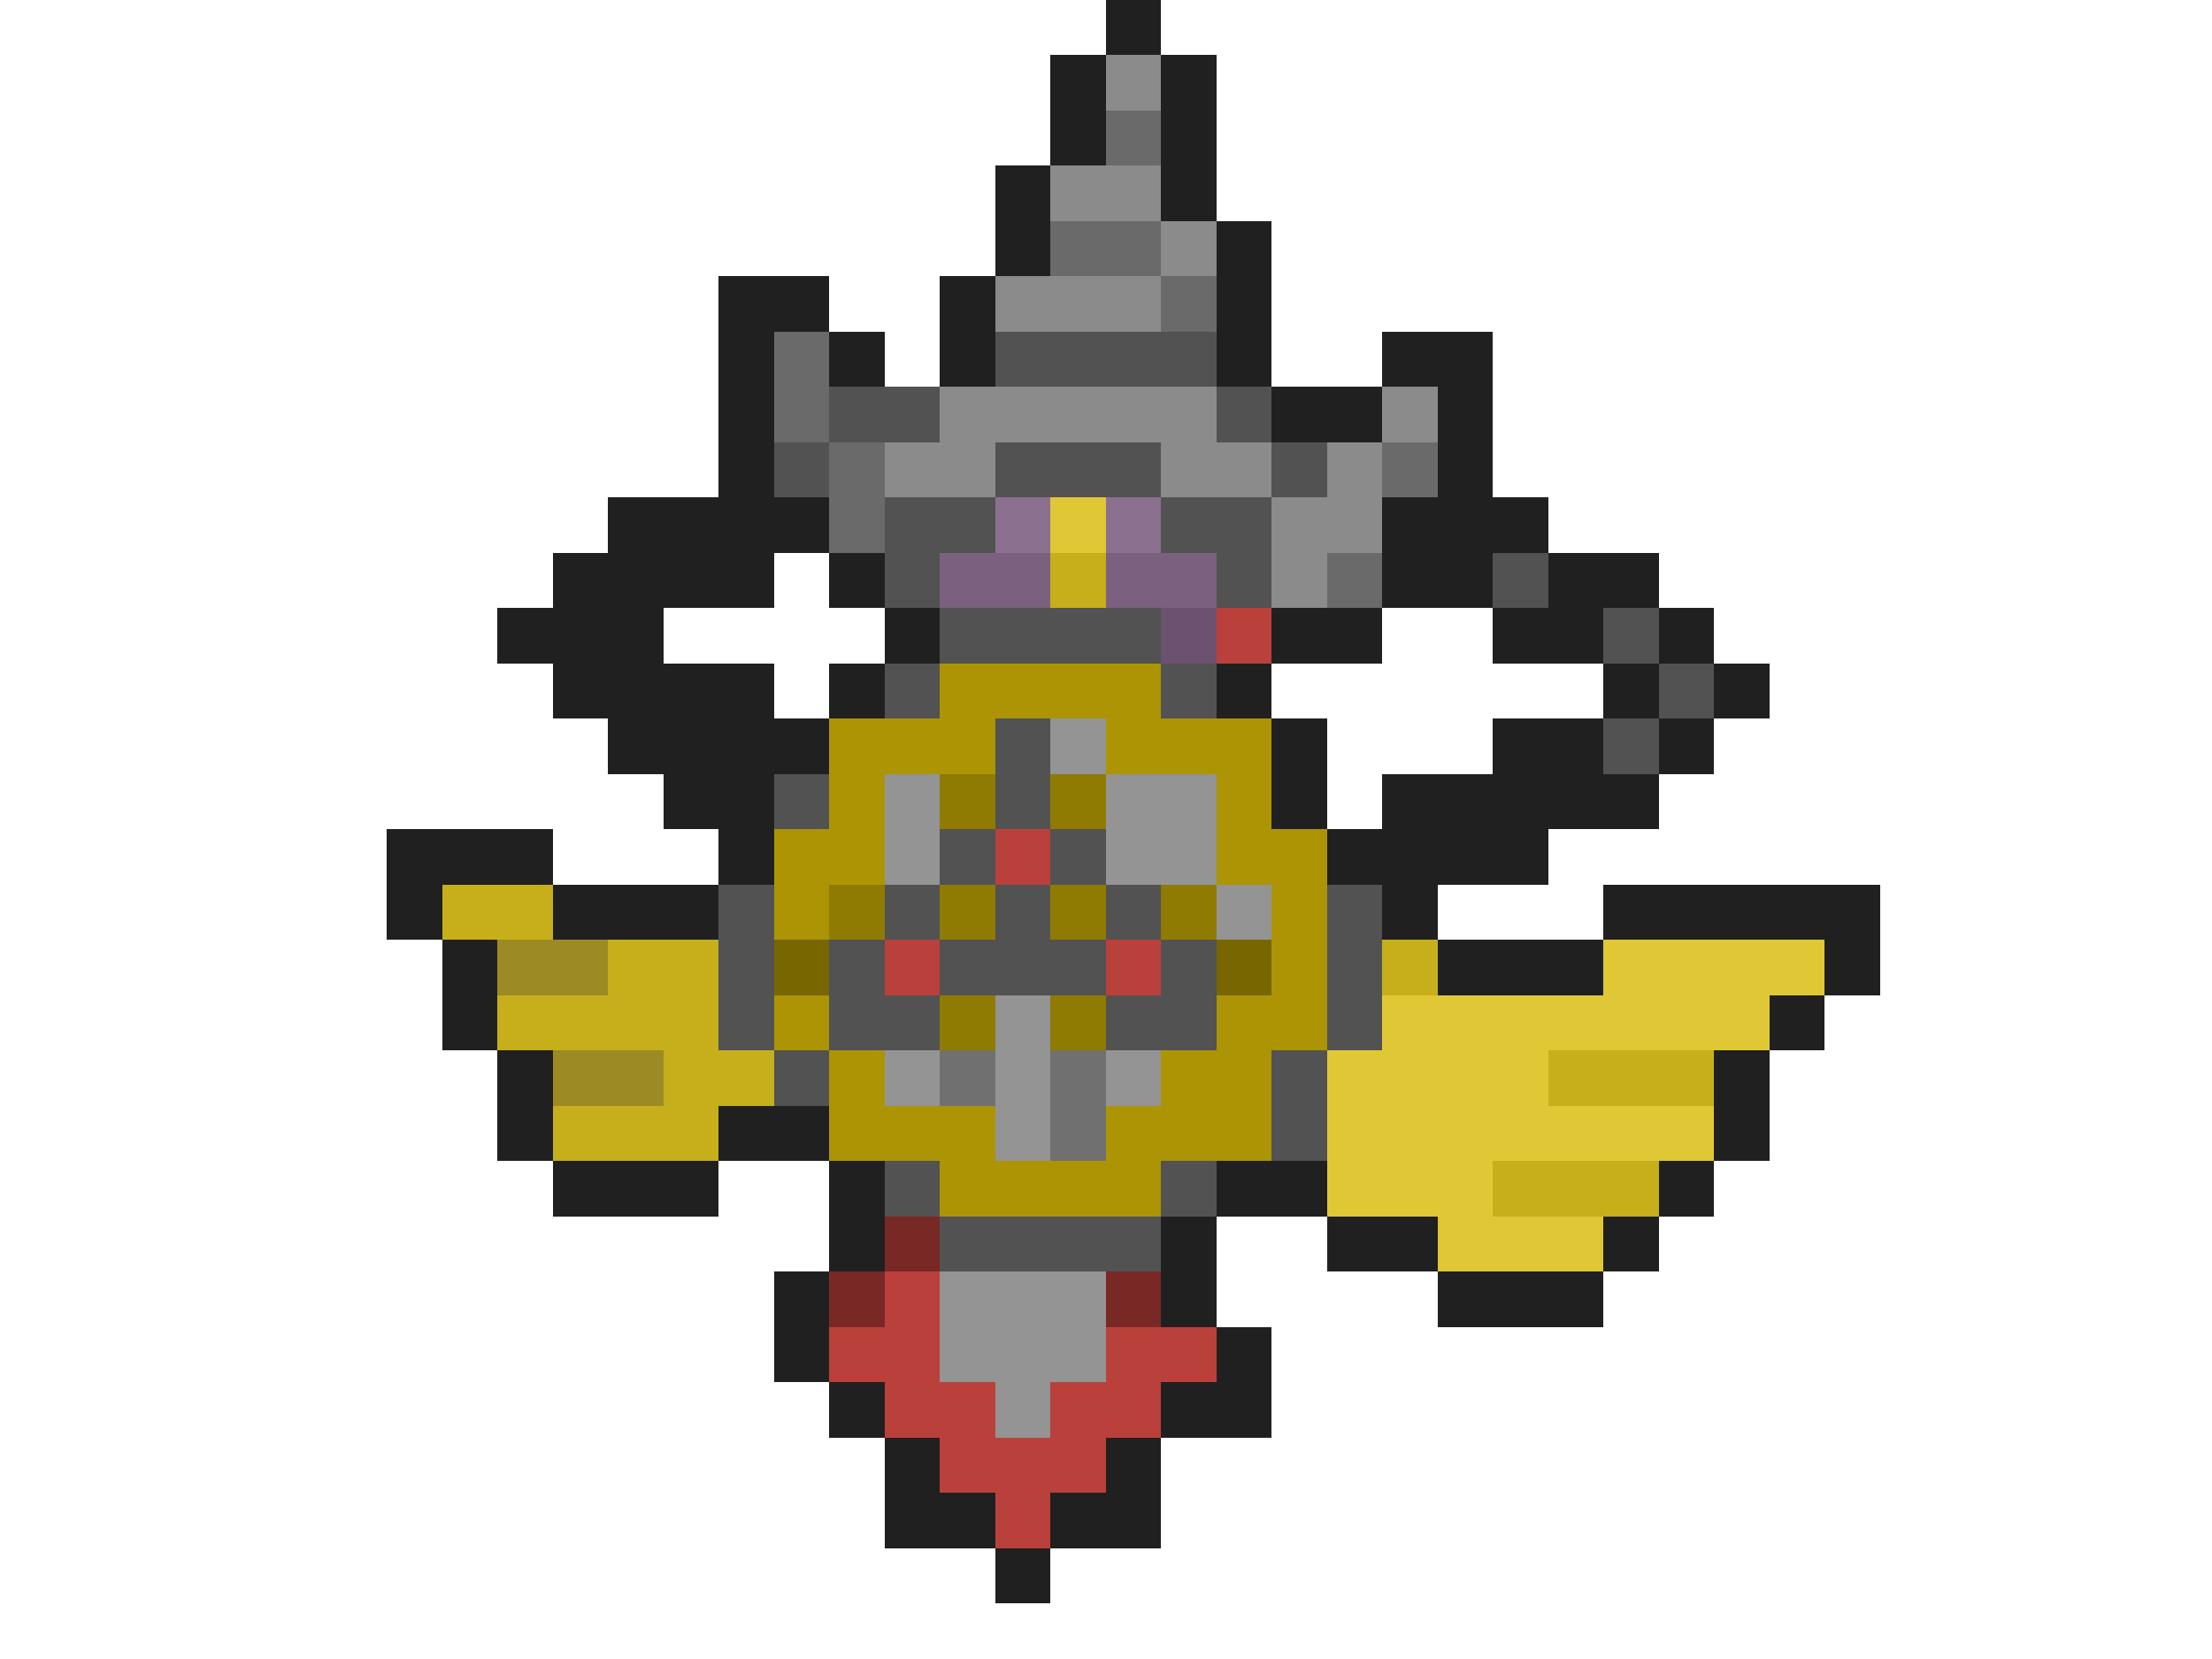 <svg xmlns="http://www.w3.org/2000/svg" viewBox="0 -0.5 40 30" shape-rendering="crispEdges">
<path stroke="#202020" d="M20 0h1M19 1h1M21 1h1M19 2h1M21 2h1M18 3h1M21 3h1M18 4h1M22 4h1M13 5h2M17 5h1M22 5h1M13 6h1M15 6h1M17 6h1M22 6h1M25 6h2M13 7h1M23 7h2M26 7h1M13 8h1M26 8h1M11 9h4M25 9h3M10 10h4M15 10h1M25 10h2M28 10h2M9 11h3M16 11h1M23 11h2M27 11h2M30 11h1M10 12h4M15 12h1M22 12h1M29 12h1M31 12h1M11 13h4M23 13h1M27 13h2M30 13h1M12 14h2M23 14h1M25 14h5M7 15h3M13 15h1M24 15h4M7 16h1M10 16h3M25 16h1M29 16h5M8 17h1M26 17h3M33 17h1M8 18h1M32 18h1M9 19h1M31 19h1M9 20h1M13 20h2M31 20h1M10 21h3M15 21h1M22 21h2M30 21h1M15 22h1M21 22h1M24 22h2M29 22h1M14 23h1M21 23h1M26 23h3M14 24h1M22 24h1M15 25h1M21 25h2M16 26h1M20 26h1M16 27h2M19 27h2M18 28h1" />
<path stroke="#8b8b8b" d="M20 1h1M19 3h2M21 4h1M18 5h3M17 7h5M25 7h1M16 8h2M21 8h2M24 8h1M23 9h2M23 10h1" />
<path stroke="#6a6a6a" d="M20 2h1M19 4h2M21 5h1M14 6h1M14 7h1M15 8h1M25 8h1M15 9h1M24 10h1" />
<path stroke="#525252" d="M18 6h4M15 7h2M22 7h1M14 8h1M18 8h3M23 8h1M16 9h2M21 9h2M16 10h1M22 10h1M27 10h1M17 11h4M29 11h1M16 12h1M21 12h1M30 12h1M18 13h1M29 13h1M14 14h1M18 14h1M17 15h1M19 15h1M13 16h1M16 16h1M18 16h1M20 16h1M24 16h1M13 17h1M15 17h1M17 17h3M21 17h1M24 17h1M13 18h1M15 18h2M20 18h2M24 18h1M14 19h1M23 19h1M23 20h1M16 21h1M21 21h1M17 22h4" />
<path stroke="#8b708f" d="M18 9h1M20 9h1" />
<path stroke="#e0c735" d="M19 9h1M29 17h4M25 18h7M24 19h4M24 20h7M24 21h3M26 22h3" />
<path stroke="#7b607f" d="M17 10h2M20 10h2" />
<path stroke="#c6af1b" d="M19 10h1M8 16h2M11 17h2M25 17h1M9 18h4M12 19h2M28 19h3M10 20h3M27 21h3" />
<path stroke="#6c5170" d="M21 11h1" />
<path stroke="#ba403b" d="M22 11h1M18 15h1M16 17h1M20 17h1M16 23h1M15 24h2M20 24h2M16 25h2M19 25h2M17 26h3M18 27h1" />
<path stroke="#ac9405" d="M17 12h4M15 13h3M20 13h3M15 14h1M22 14h1M14 15h2M22 15h2M14 16h1M23 16h1M23 17h1M14 18h1M22 18h2M15 19h1M21 19h2M15 20h3M20 20h3M17 21h4" />
<path stroke="#949494" d="M19 13h1M16 14h1M20 14h2M16 15h1M20 15h2M22 16h1M18 18h1M16 19h1M18 19h1M20 19h1M18 20h1M17 23h3M17 24h3M18 25h1" />
<path stroke="#8f7b01" d="M17 14h1M19 14h1M15 16h1M17 16h1M19 16h1M21 16h1M17 18h1M19 18h1" />
<path stroke="#9c8b24" d="M9 17h2M10 19h2" />
<path stroke="#786601" d="M14 17h1M22 17h1" />
<path stroke="#707070" d="M17 19h1M19 19h1M19 20h1" />
<path stroke="#782926" d="M16 22h1M15 23h1M20 23h1" />
</svg>